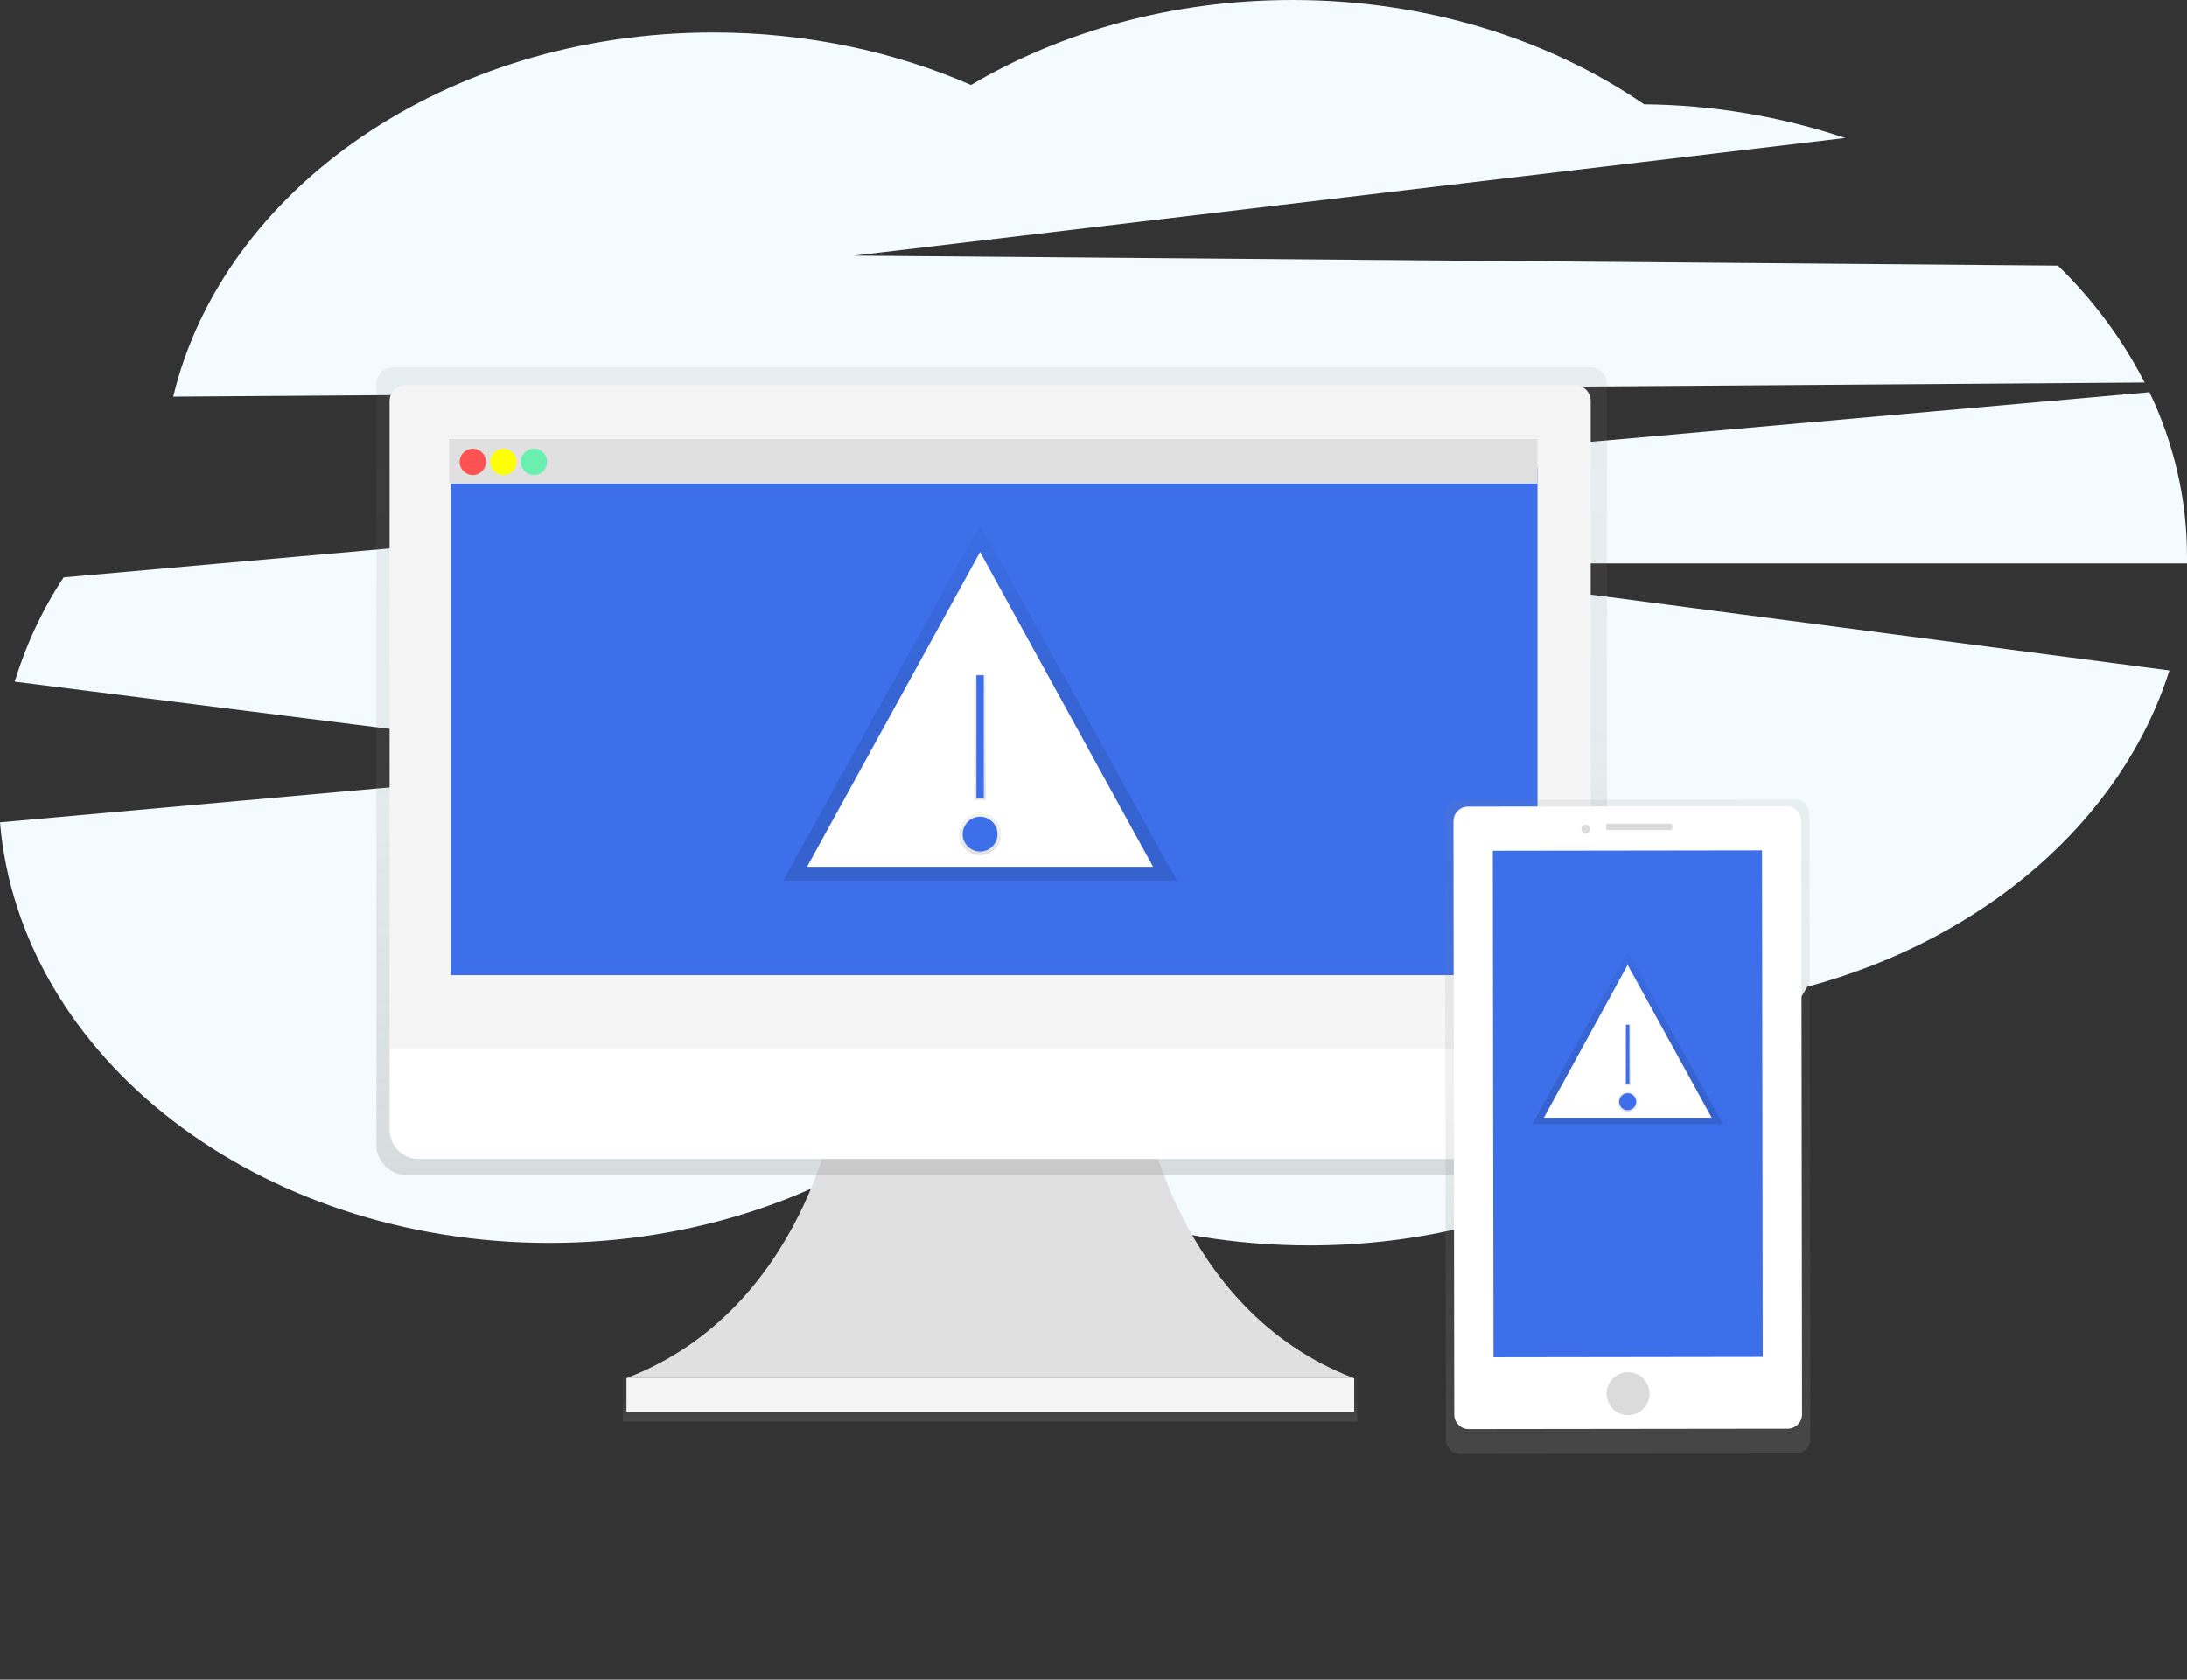 <?xml version="1.0" encoding="utf-8"?>
<!-- Generator: Adobe Illustrator 23.0.1, SVG Export Plug-In . SVG Version: 6.00 Build 0)  -->
<svg version="1.1" id="cb7db7bb-371f-430c-ab8e-9f8547f8cfe6"
	 xmlns="http://www.w3.org/2000/svg" xmlns:xlink="http://www.w3.org/1999/xlink" x="0px" y="0px" viewBox="0 0 1130 868.1"
	 style="enable-background:new 0 0 1130 868.1;" xml:space="preserve">
<rect x="0" y="0" width="1130" height="868.1" fill="#333333" stroke="none"/>
<style type="text/css">
	.st0{fill:#F3FBFE;}
	.st1{fill:#E0E0E0;}
	.st2{fill:url(#SVGID_1_);}
	.st3{fill:#F5F5F5;}
	.st4{fill:url(#SVGID_2_);}
	.st5{fill:#FFFFFF;}
	.st6{fill:#3C6FE9;}
	.st7{fill:#FF5252;}
	.st8{fill:#FFFF00;}
	.st9{fill:#69F0AE;}
	.st10{fill:url(#SVGID_3_);}
	.st11{fill:url(#SVGID_4_);}
	.st12{fill:url(#SVGID_5_);}
	.st13{fill:url(#SVGID_6_);}
	.st14{fill:#DBDBDB;}
	.st15{fill:url(#SVGID_7_);}
	.st16{fill:url(#SVGID_8_);}
	.st17{fill:url(#SVGID_9_);}
</style>
<title>dashboard</title>
<path class="st0" d="M1108.1,197.7c-11.5-22.4-26.7-42.8-44.8-60.4l-621.9-5.2l512-60.8c-33.5-11.2-68.6-17.1-103.9-17.4
	C800.3,20.2,736.9,0,667.8,0c-62,0-119.3,16.3-166.1,43.9c-39.7-17.3-85-27.1-133.1-27.1C230.4,16.8,115.3,97.7,89.5,205
	L1108.1,197.7z"/>
<path class="st0" d="M1130,287.6c0-29.4-6.7-58.4-19.4-84.9L32.9,298.4c-11,16.6-19.5,34.8-25.3,53.9l333.8,42.1L0,425
	c10.3,121.5,133.4,217.4,283.9,217.4c75.7,0,144.5-24.3,195.5-63.9c51.2,40.4,120.6,65.2,197.2,65.2c113.6,0,211.6-54.7,257.2-133.7
	c91.6-24.6,162.7-86.3,187.1-163.5l-422.1-55.3H1130C1130,289.9,1130,288.8,1130,287.6z"/>
<path class="st1" d="M591.1,570.7c0,0,15.7,106.2,108.5,141.6h-376c92.8-35.4,108.5-141.6,108.5-141.6H591.1z"/>
<linearGradient id="SVGID_1_" gradientUnits="userSpaceOnUse" x1="511.538" y1="133.261" x2="511.538" y2="155.692" gradientTransform="matrix(1 0 0 -1 0 868)">
	<stop  offset="0" style="stop-color:#808080;stop-opacity:0.25"/>
	<stop  offset="0.54" style="stop-color:#808080;stop-opacity:0.12"/>
	<stop  offset="1" style="stop-color:#808080;stop-opacity:0.1"/>
</linearGradient>
<rect x="321.8" y="712.3" class="st2" width="379.5" height="22.4"/>
<rect x="323.7" y="712.3" class="st3" width="376" height="17.3"/>
<linearGradient id="SVGID_2_" gradientUnits="userSpaceOnUse" x1="620.586" y1="183.619" x2="620.586" y2="600.911" gradientTransform="matrix(1 0 0 -1 -108.19 790.85)">
	<stop  offset="0" style="stop-color:#808080;stop-opacity:0.25"/>
	<stop  offset="0.54" style="stop-color:#808080;stop-opacity:0.12"/>
	<stop  offset="1" style="stop-color:#808080;stop-opacity:0.1"/>
</linearGradient>
<path class="st4" d="M822,189.9H202.8c-4.6,0-8.3,3.8-8.3,8.5v393.1c-0.1,8.6,6.8,15.7,15.5,15.8c0,0,0,0,0,0h604.8
	c8.6-0.1,15.5-7.1,15.5-15.7c0,0,0,0,0,0V198.4C830.3,193.8,826.6,190,822,189.9z"/>
<path class="st3" d="M822,542.4H201.3V207.2c0-4.5,3.6-8.1,8.1-8.1c0,0,0,0,0,0h604.4c4.5,0,8.1,3.6,8.1,8.1V542.4z"/>
<path class="st5" d="M806.9,599H216.4c-8.3,0-15.1-6.7-15.1-15.1v-41.6H822v41.5C822,592.3,815.3,599,806.9,599
	C806.9,599,806.9,599,806.9,599z"/>
<rect x="232.8" y="241.7" class="st6" width="561.6" height="262.3"/>
<rect x="232" y="226.9" class="st1" width="562.4" height="23.1"/>
<circle class="st7" cx="244.3" cy="238.7" r="6.8"/>
<circle class="st8" cx="260.1" cy="238.7" r="6.8"/>
<circle class="st9" cx="275.9" cy="238.7" r="6.8"/>
<linearGradient id="SVGID_3_" gradientUnits="userSpaceOnUse" x1="506.382" y1="412.885" x2="506.382" y2="596.84" gradientTransform="matrix(1 0 0 -1 0 868)">
	<stop  offset="0" style="stop-color:#000000;stop-opacity:0.12"/>
	<stop  offset="0.55" style="stop-color:#000000;stop-opacity:9.000000e-02"/>
	<stop  offset="1" style="stop-color:#000000;stop-opacity:2.000000e-02"/>
</linearGradient>
<polygon class="st10" points="506.4,271.2 404.7,455.1 608.1,455.1 "/>
<polygon class="st5" points="506.4,285.3 417,448 595.8,448 "/>
<linearGradient id="SVGID_4_" gradientUnits="userSpaceOnUse" x1="506.382" y1="425.998" x2="506.382" y2="447.842" gradientTransform="matrix(1 0 0 -1 0 868)">
	<stop  offset="0" style="stop-color:#808080;stop-opacity:0.25"/>
	<stop  offset="0.54" style="stop-color:#808080;stop-opacity:0.12"/>
	<stop  offset="1" style="stop-color:#808080;stop-opacity:0.1"/>
</linearGradient>
<circle class="st11" cx="506.4" cy="431.1" r="10.9"/>
<circle class="st6" cx="506.4" cy="431.1" r="9"/>
<linearGradient id="SVGID_5_" gradientUnits="userSpaceOnUse" x1="506.382" y1="454.621" x2="506.382" y2="519.4" gradientTransform="matrix(1 0 0 -1 0 868)">
	<stop  offset="0" style="stop-color:#808080;stop-opacity:0.25"/>
	<stop  offset="0.54" style="stop-color:#808080;stop-opacity:0.12"/>
	<stop  offset="1" style="stop-color:#808080;stop-opacity:0.1"/>
</linearGradient>
<rect x="503.4" y="348.6" class="st12" width="6" height="64.8"/>
<rect x="504.5" y="349" class="st6" width="3.8" height="63.3"/>
<linearGradient id="SVGID_6_" gradientUnits="userSpaceOnUse" x1="949.486" y1="36.069" x2="949.486" y2="365.579" gradientTransform="matrix(1 -1.396263e-03 -1.438151e-03 -1.03 -108.15 792.274)">
	<stop  offset="1.000000e-02" style="stop-color:#808080;stop-opacity:0.25"/>
	<stop  offset="0.54" style="stop-color:#808080;stop-opacity:0.12"/>
	<stop  offset="1" style="stop-color:#808080;stop-opacity:0.1"/>
</linearGradient>
<path class="st13" d="M754.1,413.4l173.3-0.2c4.2,0,7.5,3.4,7.5,7.5l0.5,323.1c0,4.2-3.4,7.5-7.5,7.5l-173.3,0.2
	c-4.2,0-7.5-3.4-7.5-7.5L746.6,421C746.6,416.8,750,413.4,754.1,413.4z"/>
<path class="st5" d="M758.5,416.9l164.7-0.2c4.2,0,7.5,3.4,7.5,7.5l0.4,306.7c0,4.2-3.4,7.5-7.5,7.5l-164.7,0.2
	c-4.2,0-7.5-3.4-7.5-7.5L751,424.5C751,420.3,754.3,416.9,758.5,416.9z"/>
<rect x="771.5" y="439.6" transform="matrix(1 -1.396262e-03 1.396262e-03 1 -0.796 1.175)" class="st6" width="139.1" height="261.8"/>
<circle class="st14" cx="841.2" cy="720.3" r="11.1"/>
<circle class="st14" cx="819.3" cy="428.4" r="2.2"/>
<path class="st14" d="M830.9,425.7l32.1,0c0.6,0,1.1,0.5,1.1,1.1l0,1.1c0,0.6-0.5,1.1-1.1,1.1l-32.1,0c-0.6,0-1.1-0.5-1.1-1.1l0-1.1
	C829.7,426.2,830.2,425.7,830.9,425.7z"/>
<linearGradient id="SVGID_7_" gradientUnits="userSpaceOnUse" x1="841.022" y1="286.898" x2="841.022" y2="376.127" gradientTransform="matrix(1 0 0 -1 0 868)">
	<stop  offset="0" style="stop-color:#000000;stop-opacity:0.12"/>
	<stop  offset="0.55" style="stop-color:#000000;stop-opacity:9.000000e-02"/>
	<stop  offset="1" style="stop-color:#000000;stop-opacity:2.000000e-02"/>
</linearGradient>
<polygon class="st15" points="841,491.9 791.7,581.1 890.3,581.1 "/>
<polygon class="st5" points="841,498.7 797.7,577.7 884.4,577.7 "/>
<linearGradient id="SVGID_8_" gradientUnits="userSpaceOnUse" x1="841.022" y1="293.263" x2="841.022" y2="303.854" gradientTransform="matrix(1 0 0 -1 0 868)">
	<stop  offset="0" style="stop-color:#808080;stop-opacity:0.25"/>
	<stop  offset="0.54" style="stop-color:#808080;stop-opacity:0.12"/>
	<stop  offset="1" style="stop-color:#808080;stop-opacity:0.1"/>
</linearGradient>
<circle class="st16" cx="841" cy="569.4" r="5.3"/>
<circle class="st6" cx="841" cy="569.4" r="4.4"/>
<linearGradient id="SVGID_9_" gradientUnits="userSpaceOnUse" x1="841.022" y1="307.145" x2="841.022" y2="338.563" gradientTransform="matrix(1 0 0 -1 0 868)">
	<stop  offset="0" style="stop-color:#808080;stop-opacity:0.25"/>
	<stop  offset="0.54" style="stop-color:#808080;stop-opacity:0.12"/>
	<stop  offset="1" style="stop-color:#808080;stop-opacity:0.1"/>
</linearGradient>
<rect x="839.6" y="529.4" class="st17" width="2.9" height="31.4"/>
<rect x="840.1" y="529.6" class="st6" width="1.8" height="30.7"/>
</svg>
